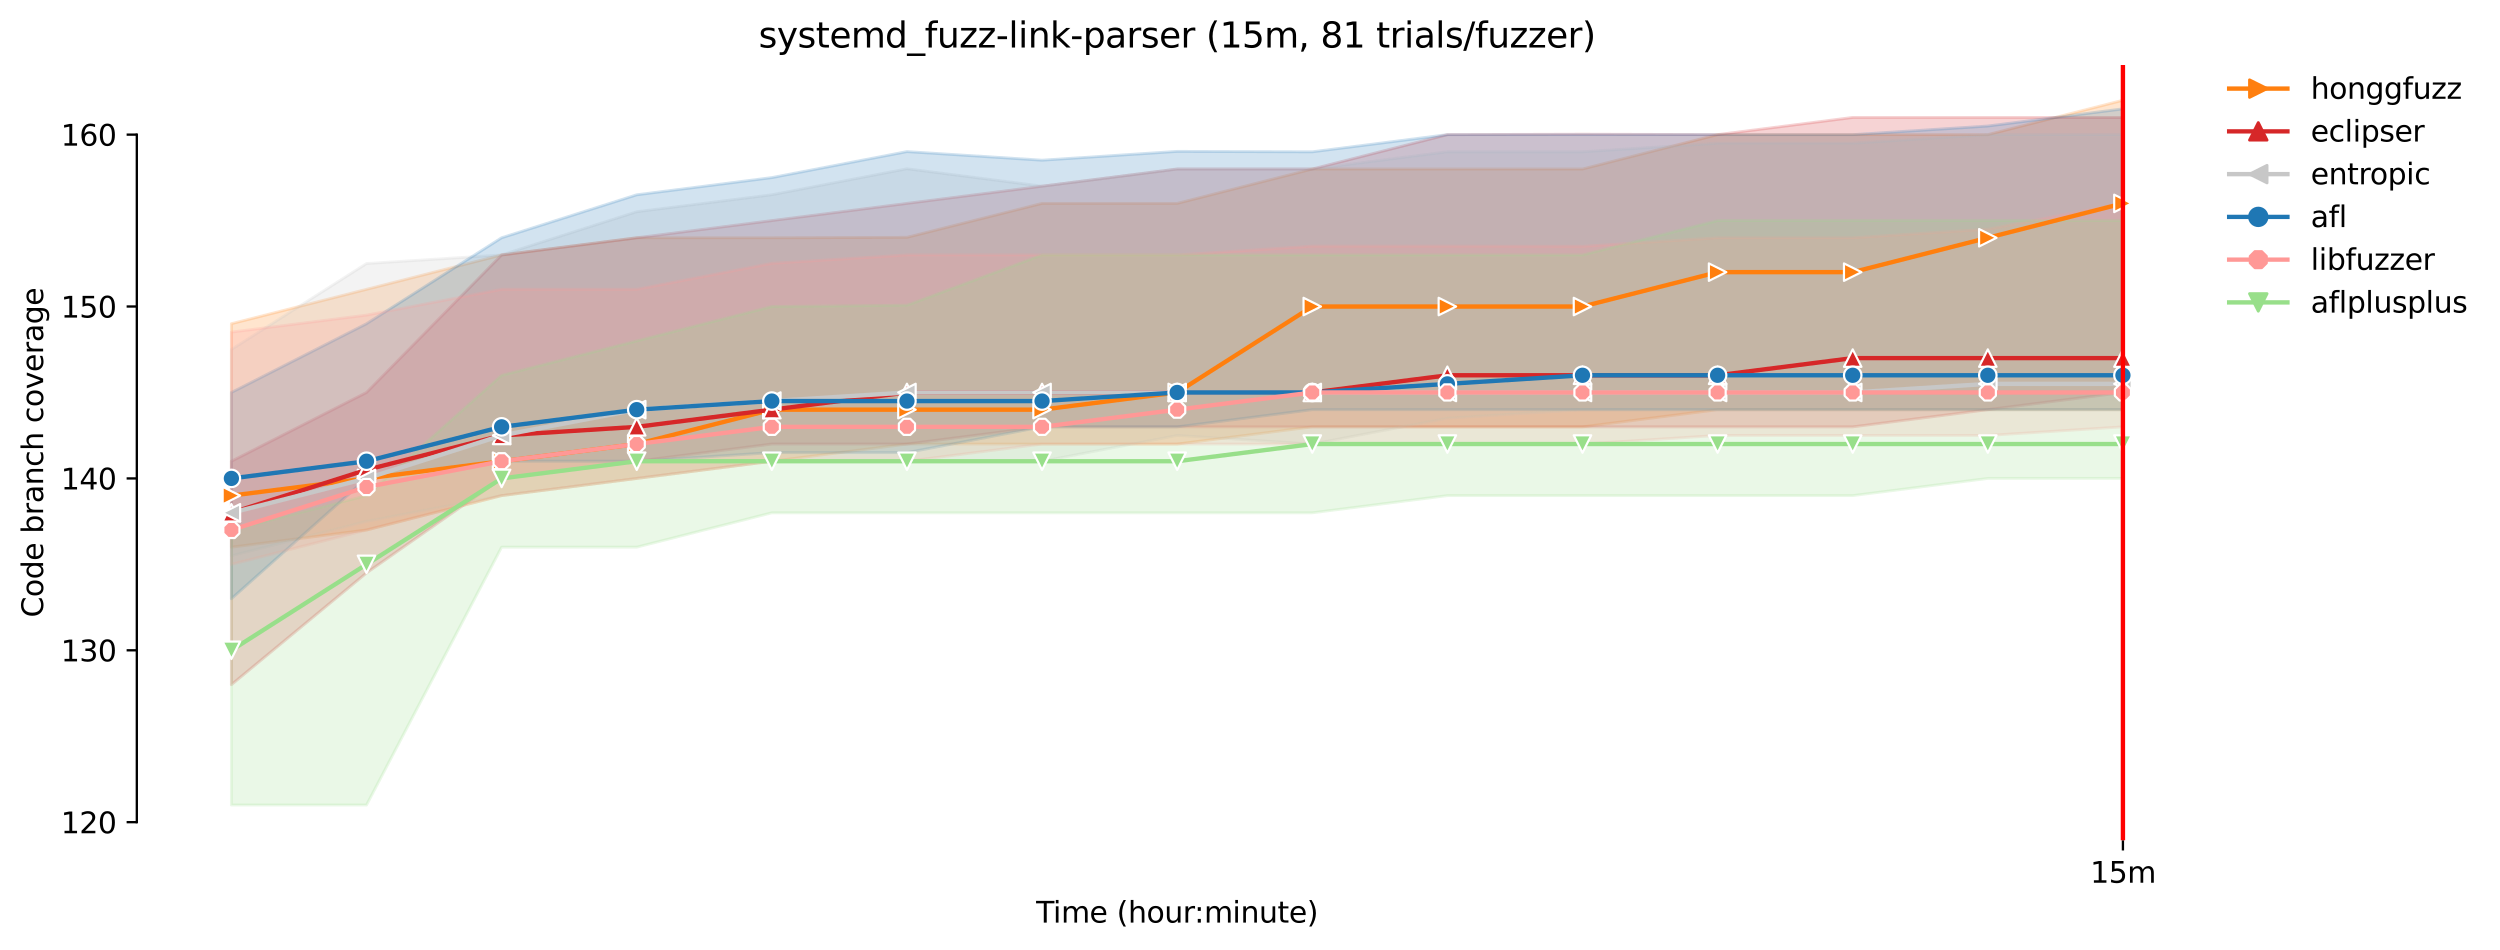 <?xml version="1.0" encoding="utf-8" standalone="no"?>
<!DOCTYPE svg PUBLIC "-//W3C//DTD SVG 1.1//EN"
  "http://www.w3.org/Graphics/SVG/1.1/DTD/svg11.dtd">
<svg height="325.986pt" version="1.1" viewBox="0 0 858.179 325.986" width="858.179pt" xmlns="http://www.w3.org/2000/svg" xmlns:xlink="http://www.w3.org/1999/xlink">
 <defs>
  <style type="text/css">*{stroke-linecap:butt;stroke-linejoin:round;}</style>
 </defs>
 <g id="figure_1">
  <g id="patch_1">
   <path d="M 0 325.986 
L 858.179 325.986 
L 858.179 0 
L 0 0 
z
" style="fill:#ffffff;"/>
  </g>
  <g id="axes_1">
   <g id="patch_2">
    <path d="M 46.966 288.43 
L 761.206 288.43 
L 761.206 22.318 
L 46.966 22.318 
z
" style="fill:#ffffff;"/>
   </g>
   <g id="PolyCollection_1">
    <defs>
     <path d="M 79.431 -214.866 
L 79.431 -138.16 
L 125.81 -144.06 
L 172.19 -155.861 
L 218.569 -161.762 
L 264.948 -167.662 
L 311.327 -173.562 
L 357.706 -173.562 
L 404.086 -173.562 
L 450.465 -179.463 
L 496.844 -179.463 
L 543.223 -179.463 
L 589.603 -185.363 
L 635.982 -185.363 
L 682.361 -185.363 
L 728.74 -185.363 
L 728.74 -291.572 
L 728.74 -291.572 
L 682.361 -279.771 
L 635.982 -279.771 
L 589.603 -279.771 
L 543.223 -267.97 
L 496.844 -267.97 
L 450.465 -267.97 
L 404.086 -256.169 
L 357.706 -256.169 
L 311.327 -244.516 
L 264.948 -244.368 
L 218.569 -244.368 
L 172.19 -238.468 
L 125.81 -226.667 
L 79.431 -214.866 
z
" id="md887bae3bb" style="stroke:#ff7f0e;stroke-opacity:0.2;"/>
    </defs>
    <g clip-path="url(#p551f1d5501)">
     <use style="fill:#ff7f0e;fill-opacity:0.2;stroke:#ff7f0e;stroke-opacity:0.2;" x="0" xlink:href="#md887bae3bb" y="325.986"/>
    </g>
   </g>
   <g id="PolyCollection_2">
    <defs>
     <path d="M 79.431 -167.662 
L 79.431 -90.956 
L 125.81 -129.309 
L 172.19 -161.762 
L 218.569 -167.662 
L 264.948 -173.562 
L 311.327 -173.562 
L 357.706 -179.463 
L 404.086 -179.463 
L 450.465 -179.463 
L 496.844 -179.463 
L 543.223 -179.463 
L 589.603 -179.463 
L 635.982 -179.463 
L 682.361 -185.363 
L 728.74 -191.264 
L 728.74 -285.672 
L 728.74 -285.672 
L 682.361 -285.672 
L 635.982 -285.672 
L 589.603 -279.771 
L 543.223 -279.919 
L 496.844 -279.771 
L 450.465 -267.97 
L 404.086 -267.97 
L 357.706 -262.07 
L 311.327 -256.169 
L 264.948 -250.269 
L 218.569 -244.368 
L 172.19 -238.468 
L 125.81 -191.264 
L 79.431 -167.662 
z
" id="m6ac45336d3" style="stroke:#d62728;stroke-opacity:0.2;"/>
    </defs>
    <g clip-path="url(#p551f1d5501)">
     <use style="fill:#d62728;fill-opacity:0.2;stroke:#d62728;stroke-opacity:0.2;" x="0" xlink:href="#m6ac45336d3" y="325.986"/>
    </g>
   </g>
   <g id="PolyCollection_3">
    <defs>
     <path d="M 79.431 -206.015 
L 79.431 -135.209 
L 125.81 -147.01 
L 172.19 -155.861 
L 218.569 -161.762 
L 264.948 -167.662 
L 311.327 -167.662 
L 357.706 -167.662 
L 404.086 -176.513 
L 450.465 -173.562 
L 496.844 -182.413 
L 543.223 -185.363 
L 589.603 -185.363 
L 635.982 -185.363 
L 682.361 -185.363 
L 728.74 -185.363 
L 728.74 -279.771 
L 728.74 -279.771 
L 682.361 -279.771 
L 635.982 -276.821 
L 589.603 -276.821 
L 543.223 -273.871 
L 496.844 -273.871 
L 450.465 -267.97 
L 404.086 -267.97 
L 357.706 -262.07 
L 311.327 -268.044 
L 264.948 -259.12 
L 218.569 -253.293 
L 172.19 -238.468 
L 125.81 -235.518 
L 79.431 -206.015 
z
" id="m94e00fc1ef" style="stroke:#c7c7c7;stroke-opacity:0.2;"/>
    </defs>
    <g clip-path="url(#p551f1d5501)">
     <use style="fill:#c7c7c7;fill-opacity:0.2;stroke:#c7c7c7;stroke-opacity:0.2;" x="0" xlink:href="#m94e00fc1ef" y="325.986"/>
    </g>
   </g>
   <g id="PolyCollection_4">
    <defs>
     <path d="M 79.431 -191.264 
L 79.431 -120.458 
L 125.81 -161.762 
L 172.19 -167.662 
L 218.569 -167.662 
L 264.948 -170.612 
L 311.327 -170.612 
L 357.706 -179.463 
L 404.086 -179.463 
L 450.465 -185.363 
L 496.844 -185.363 
L 543.223 -185.363 
L 589.603 -185.363 
L 635.982 -185.363 
L 682.361 -185.363 
L 728.74 -185.363 
L 728.74 -288.622 
L 728.74 -288.622 
L 682.361 -282.722 
L 635.982 -279.771 
L 589.603 -279.771 
L 543.223 -279.771 
L 496.844 -279.771 
L 450.465 -273.871 
L 404.086 -274.018 
L 357.706 -270.994 
L 311.327 -273.945 
L 264.948 -265.02 
L 218.569 -259.12 
L 172.19 -244.368 
L 125.81 -214.866 
L 79.431 -191.264 
z
" id="m4042747e11" style="stroke:#1f77b4;stroke-opacity:0.2;"/>
    </defs>
    <g clip-path="url(#p551f1d5501)">
     <use style="fill:#1f77b4;fill-opacity:0.2;stroke:#1f77b4;stroke-opacity:0.2;" x="0" xlink:href="#m4042747e11" y="325.986"/>
    </g>
   </g>
   <g id="PolyCollection_5">
    <defs>
     <path d="M 79.431 -211.989 
L 79.431 -132.259 
L 125.81 -144.06 
L 172.19 -155.861 
L 218.569 -161.762 
L 264.948 -167.662 
L 311.327 -167.662 
L 357.706 -173.562 
L 404.086 -173.562 
L 450.465 -173.562 
L 496.844 -173.562 
L 543.223 -173.562 
L 589.603 -176.513 
L 635.982 -176.513 
L 682.361 -176.513 
L 728.74 -179.463 
L 728.74 -256.169 
L 728.74 -256.169 
L 682.361 -247.319 
L 635.982 -244.368 
L 589.603 -244.368 
L 543.223 -241.418 
L 496.844 -241.492 
L 450.465 -241.492 
L 404.086 -238.468 
L 357.706 -238.468 
L 311.327 -238.468 
L 264.948 -235.591 
L 218.569 -226.667 
L 172.19 -226.667 
L 125.81 -217.816 
L 79.431 -211.989 
z
" id="m22486b5787" style="stroke:#ff9896;stroke-opacity:0.2;"/>
    </defs>
    <g clip-path="url(#p551f1d5501)">
     <use style="fill:#ff9896;fill-opacity:0.2;stroke:#ff9896;stroke-opacity:0.2;" x="0" xlink:href="#m22486b5787" y="325.986"/>
    </g>
   </g>
   <g id="PolyCollection_6">
    <defs>
     <path d="M 79.431 -144.06 
L 79.431 -49.652 
L 125.81 -49.652 
L 172.19 -138.16 
L 218.569 -138.16 
L 264.948 -149.961 
L 311.327 -149.961 
L 357.706 -149.961 
L 404.086 -149.961 
L 450.465 -149.961 
L 496.844 -155.861 
L 543.223 -155.861 
L 589.603 -155.861 
L 635.982 -155.861 
L 682.361 -161.762 
L 728.74 -161.762 
L 728.74 -250.269 
L 728.74 -250.269 
L 682.361 -250.269 
L 635.982 -250.269 
L 589.603 -250.269 
L 543.223 -238.468 
L 496.844 -238.468 
L 450.465 -238.468 
L 404.086 -238.468 
L 357.706 -238.468 
L 311.327 -221.209 
L 264.948 -220.766 
L 218.569 -208.965 
L 172.19 -197.164 
L 125.81 -155.861 
L 79.431 -144.06 
z
" id="mf799b4ea0e" style="stroke:#98df8a;stroke-opacity:0.2;"/>
    </defs>
    <g clip-path="url(#p551f1d5501)">
     <use style="fill:#98df8a;fill-opacity:0.2;stroke:#98df8a;stroke-opacity:0.2;" x="0" xlink:href="#mf799b4ea0e" y="325.986"/>
    </g>
   </g>
   <g id="matplotlib.axis_1">
    <g id="xtick_1">
     <g id="line2d_1">
      <defs>
       <path d="M 0 0 
L 0 3.5 
" id="m8f3b8792f1" style="stroke:#000000;stroke-width:0.8;"/>
      </defs>
      <g>
       <use style="stroke:#000000;stroke-width:0.8;" x="728.74" xlink:href="#m8f3b8792f1" y="288.43"/>
      </g>
     </g>
     <g id="text_1">
      <!-- 15m -->
      <g transform="translate(717.507 303.029)scale(0.1 -0.1)">
       <defs>
        <path d="M 794 531 
L 1825 531 
L 1825 4091 
L 703 3866 
L 703 4441 
L 1819 4666 
L 2450 4666 
L 2450 531 
L 3481 531 
L 3481 0 
L 794 0 
L 794 531 
z
" id="DejaVuSans-31" transform="scale(0.016)"/>
        <path d="M 691 4666 
L 3169 4666 
L 3169 4134 
L 1269 4134 
L 1269 2991 
Q 1406 3038 1543 3061 
Q 1681 3084 1819 3084 
Q 2600 3084 3056 2656 
Q 3513 2228 3513 1497 
Q 3513 744 3044 326 
Q 2575 -91 1722 -91 
Q 1428 -91 1123 -41 
Q 819 9 494 109 
L 494 744 
Q 775 591 1075 516 
Q 1375 441 1709 441 
Q 2250 441 2565 725 
Q 2881 1009 2881 1497 
Q 2881 1984 2565 2268 
Q 2250 2553 1709 2553 
Q 1456 2553 1204 2497 
Q 953 2441 691 2322 
L 691 4666 
z
" id="DejaVuSans-35" transform="scale(0.016)"/>
        <path d="M 3328 2828 
Q 3544 3216 3844 3400 
Q 4144 3584 4550 3584 
Q 5097 3584 5394 3201 
Q 5691 2819 5691 2113 
L 5691 0 
L 5113 0 
L 5113 2094 
Q 5113 2597 4934 2840 
Q 4756 3084 4391 3084 
Q 3944 3084 3684 2787 
Q 3425 2491 3425 1978 
L 3425 0 
L 2847 0 
L 2847 2094 
Q 2847 2600 2669 2842 
Q 2491 3084 2119 3084 
Q 1678 3084 1418 2786 
Q 1159 2488 1159 1978 
L 1159 0 
L 581 0 
L 581 3500 
L 1159 3500 
L 1159 2956 
Q 1356 3278 1631 3431 
Q 1906 3584 2284 3584 
Q 2666 3584 2933 3390 
Q 3200 3197 3328 2828 
z
" id="DejaVuSans-6d" transform="scale(0.016)"/>
       </defs>
       <use xlink:href="#DejaVuSans-31"/>
       <use x="63.623" xlink:href="#DejaVuSans-35"/>
       <use x="127.246" xlink:href="#DejaVuSans-6d"/>
      </g>
     </g>
    </g>
    <g id="text_2">
     <!-- Time (hour:minute) -->
     <g transform="translate(355.679 316.707)scale(0.1 -0.1)">
      <defs>
       <path d="M -19 4666 
L 3928 4666 
L 3928 4134 
L 2272 4134 
L 2272 0 
L 1638 0 
L 1638 4134 
L -19 4134 
L -19 4666 
z
" id="DejaVuSans-54" transform="scale(0.016)"/>
       <path d="M 603 3500 
L 1178 3500 
L 1178 0 
L 603 0 
L 603 3500 
z
M 603 4863 
L 1178 4863 
L 1178 4134 
L 603 4134 
L 603 4863 
z
" id="DejaVuSans-69" transform="scale(0.016)"/>
       <path d="M 3597 1894 
L 3597 1613 
L 953 1613 
Q 991 1019 1311 708 
Q 1631 397 2203 397 
Q 2534 397 2845 478 
Q 3156 559 3463 722 
L 3463 178 
Q 3153 47 2828 -22 
Q 2503 -91 2169 -91 
Q 1331 -91 842 396 
Q 353 884 353 1716 
Q 353 2575 817 3079 
Q 1281 3584 2069 3584 
Q 2775 3584 3186 3129 
Q 3597 2675 3597 1894 
z
M 3022 2063 
Q 3016 2534 2758 2815 
Q 2500 3097 2075 3097 
Q 1594 3097 1305 2825 
Q 1016 2553 972 2059 
L 3022 2063 
z
" id="DejaVuSans-65" transform="scale(0.016)"/>
       <path id="DejaVuSans-20" transform="scale(0.016)"/>
       <path d="M 1984 4856 
Q 1566 4138 1362 3434 
Q 1159 2731 1159 2009 
Q 1159 1288 1364 580 
Q 1569 -128 1984 -844 
L 1484 -844 
Q 1016 -109 783 600 
Q 550 1309 550 2009 
Q 550 2706 781 3412 
Q 1013 4119 1484 4856 
L 1984 4856 
z
" id="DejaVuSans-28" transform="scale(0.016)"/>
       <path d="M 3513 2113 
L 3513 0 
L 2938 0 
L 2938 2094 
Q 2938 2591 2744 2837 
Q 2550 3084 2163 3084 
Q 1697 3084 1428 2787 
Q 1159 2491 1159 1978 
L 1159 0 
L 581 0 
L 581 4863 
L 1159 4863 
L 1159 2956 
Q 1366 3272 1645 3428 
Q 1925 3584 2291 3584 
Q 2894 3584 3203 3211 
Q 3513 2838 3513 2113 
z
" id="DejaVuSans-68" transform="scale(0.016)"/>
       <path d="M 1959 3097 
Q 1497 3097 1228 2736 
Q 959 2375 959 1747 
Q 959 1119 1226 758 
Q 1494 397 1959 397 
Q 2419 397 2687 759 
Q 2956 1122 2956 1747 
Q 2956 2369 2687 2733 
Q 2419 3097 1959 3097 
z
M 1959 3584 
Q 2709 3584 3137 3096 
Q 3566 2609 3566 1747 
Q 3566 888 3137 398 
Q 2709 -91 1959 -91 
Q 1206 -91 779 398 
Q 353 888 353 1747 
Q 353 2609 779 3096 
Q 1206 3584 1959 3584 
z
" id="DejaVuSans-6f" transform="scale(0.016)"/>
       <path d="M 544 1381 
L 544 3500 
L 1119 3500 
L 1119 1403 
Q 1119 906 1312 657 
Q 1506 409 1894 409 
Q 2359 409 2629 706 
Q 2900 1003 2900 1516 
L 2900 3500 
L 3475 3500 
L 3475 0 
L 2900 0 
L 2900 538 
Q 2691 219 2414 64 
Q 2138 -91 1772 -91 
Q 1169 -91 856 284 
Q 544 659 544 1381 
z
M 1991 3584 
L 1991 3584 
z
" id="DejaVuSans-75" transform="scale(0.016)"/>
       <path d="M 2631 2963 
Q 2534 3019 2420 3045 
Q 2306 3072 2169 3072 
Q 1681 3072 1420 2755 
Q 1159 2438 1159 1844 
L 1159 0 
L 581 0 
L 581 3500 
L 1159 3500 
L 1159 2956 
Q 1341 3275 1631 3429 
Q 1922 3584 2338 3584 
Q 2397 3584 2469 3576 
Q 2541 3569 2628 3553 
L 2631 2963 
z
" id="DejaVuSans-72" transform="scale(0.016)"/>
       <path d="M 750 794 
L 1409 794 
L 1409 0 
L 750 0 
L 750 794 
z
M 750 3309 
L 1409 3309 
L 1409 2516 
L 750 2516 
L 750 3309 
z
" id="DejaVuSans-3a" transform="scale(0.016)"/>
       <path d="M 3513 2113 
L 3513 0 
L 2938 0 
L 2938 2094 
Q 2938 2591 2744 2837 
Q 2550 3084 2163 3084 
Q 1697 3084 1428 2787 
Q 1159 2491 1159 1978 
L 1159 0 
L 581 0 
L 581 3500 
L 1159 3500 
L 1159 2956 
Q 1366 3272 1645 3428 
Q 1925 3584 2291 3584 
Q 2894 3584 3203 3211 
Q 3513 2838 3513 2113 
z
" id="DejaVuSans-6e" transform="scale(0.016)"/>
       <path d="M 1172 4494 
L 1172 3500 
L 2356 3500 
L 2356 3053 
L 1172 3053 
L 1172 1153 
Q 1172 725 1289 603 
Q 1406 481 1766 481 
L 2356 481 
L 2356 0 
L 1766 0 
Q 1100 0 847 248 
Q 594 497 594 1153 
L 594 3053 
L 172 3053 
L 172 3500 
L 594 3500 
L 594 4494 
L 1172 4494 
z
" id="DejaVuSans-74" transform="scale(0.016)"/>
       <path d="M 513 4856 
L 1013 4856 
Q 1481 4119 1714 3412 
Q 1947 2706 1947 2009 
Q 1947 1309 1714 600 
Q 1481 -109 1013 -844 
L 513 -844 
Q 928 -128 1133 580 
Q 1338 1288 1338 2009 
Q 1338 2731 1133 3434 
Q 928 4138 513 4856 
z
" id="DejaVuSans-29" transform="scale(0.016)"/>
      </defs>
      <use xlink:href="#DejaVuSans-54"/>
      <use x="57.959" xlink:href="#DejaVuSans-69"/>
      <use x="85.742" xlink:href="#DejaVuSans-6d"/>
      <use x="183.154" xlink:href="#DejaVuSans-65"/>
      <use x="244.678" xlink:href="#DejaVuSans-20"/>
      <use x="276.465" xlink:href="#DejaVuSans-28"/>
      <use x="315.479" xlink:href="#DejaVuSans-68"/>
      <use x="378.857" xlink:href="#DejaVuSans-6f"/>
      <use x="440.039" xlink:href="#DejaVuSans-75"/>
      <use x="503.418" xlink:href="#DejaVuSans-72"/>
      <use x="542.781" xlink:href="#DejaVuSans-3a"/>
      <use x="576.473" xlink:href="#DejaVuSans-6d"/>
      <use x="673.885" xlink:href="#DejaVuSans-69"/>
      <use x="701.668" xlink:href="#DejaVuSans-6e"/>
      <use x="765.047" xlink:href="#DejaVuSans-75"/>
      <use x="828.426" xlink:href="#DejaVuSans-74"/>
      <use x="867.635" xlink:href="#DejaVuSans-65"/>
      <use x="929.158" xlink:href="#DejaVuSans-29"/>
     </g>
    </g>
   </g>
   <g id="matplotlib.axis_2">
    <g id="ytick_1">
     <g id="line2d_2">
      <defs>
       <path d="M 0 0 
L -3.5 0 
" id="m77aed6fb09" style="stroke:#000000;stroke-width:0.8;"/>
      </defs>
      <g>
       <use style="stroke:#000000;stroke-width:0.8;" x="46.966" xlink:href="#m77aed6fb09" y="282.235"/>
      </g>
     </g>
     <g id="text_3">
      <!-- 120 -->
      <g transform="translate(20.878 286.034)scale(0.1 -0.1)">
       <defs>
        <path d="M 1228 531 
L 3431 531 
L 3431 0 
L 469 0 
L 469 531 
Q 828 903 1448 1529 
Q 2069 2156 2228 2338 
Q 2531 2678 2651 2914 
Q 2772 3150 2772 3378 
Q 2772 3750 2511 3984 
Q 2250 4219 1831 4219 
Q 1534 4219 1204 4116 
Q 875 4013 500 3803 
L 500 4441 
Q 881 4594 1212 4672 
Q 1544 4750 1819 4750 
Q 2544 4750 2975 4387 
Q 3406 4025 3406 3419 
Q 3406 3131 3298 2873 
Q 3191 2616 2906 2266 
Q 2828 2175 2409 1742 
Q 1991 1309 1228 531 
z
" id="DejaVuSans-32" transform="scale(0.016)"/>
        <path d="M 2034 4250 
Q 1547 4250 1301 3770 
Q 1056 3291 1056 2328 
Q 1056 1369 1301 889 
Q 1547 409 2034 409 
Q 2525 409 2770 889 
Q 3016 1369 3016 2328 
Q 3016 3291 2770 3770 
Q 2525 4250 2034 4250 
z
M 2034 4750 
Q 2819 4750 3233 4129 
Q 3647 3509 3647 2328 
Q 3647 1150 3233 529 
Q 2819 -91 2034 -91 
Q 1250 -91 836 529 
Q 422 1150 422 2328 
Q 422 3509 836 4129 
Q 1250 4750 2034 4750 
z
" id="DejaVuSans-30" transform="scale(0.016)"/>
       </defs>
       <use xlink:href="#DejaVuSans-31"/>
       <use x="63.623" xlink:href="#DejaVuSans-32"/>
       <use x="127.246" xlink:href="#DejaVuSans-30"/>
      </g>
     </g>
    </g>
    <g id="ytick_2">
     <g id="line2d_3">
      <g>
       <use style="stroke:#000000;stroke-width:0.8;" x="46.966" xlink:href="#m77aed6fb09" y="223.23"/>
      </g>
     </g>
     <g id="text_4">
      <!-- 130 -->
      <g transform="translate(20.878 227.029)scale(0.1 -0.1)">
       <defs>
        <path d="M 2597 2516 
Q 3050 2419 3304 2112 
Q 3559 1806 3559 1356 
Q 3559 666 3084 287 
Q 2609 -91 1734 -91 
Q 1441 -91 1130 -33 
Q 819 25 488 141 
L 488 750 
Q 750 597 1062 519 
Q 1375 441 1716 441 
Q 2309 441 2620 675 
Q 2931 909 2931 1356 
Q 2931 1769 2642 2001 
Q 2353 2234 1838 2234 
L 1294 2234 
L 1294 2753 
L 1863 2753 
Q 2328 2753 2575 2939 
Q 2822 3125 2822 3475 
Q 2822 3834 2567 4026 
Q 2313 4219 1838 4219 
Q 1578 4219 1281 4162 
Q 984 4106 628 3988 
L 628 4550 
Q 988 4650 1302 4700 
Q 1616 4750 1894 4750 
Q 2613 4750 3031 4423 
Q 3450 4097 3450 3541 
Q 3450 3153 3228 2886 
Q 3006 2619 2597 2516 
z
" id="DejaVuSans-33" transform="scale(0.016)"/>
       </defs>
       <use xlink:href="#DejaVuSans-31"/>
       <use x="63.623" xlink:href="#DejaVuSans-33"/>
       <use x="127.246" xlink:href="#DejaVuSans-30"/>
      </g>
     </g>
    </g>
    <g id="ytick_3">
     <g id="line2d_4">
      <g>
       <use style="stroke:#000000;stroke-width:0.8;" x="46.966" xlink:href="#m77aed6fb09" y="164.225"/>
      </g>
     </g>
     <g id="text_5">
      <!-- 140 -->
      <g transform="translate(20.878 168.024)scale(0.1 -0.1)">
       <defs>
        <path d="M 2419 4116 
L 825 1625 
L 2419 1625 
L 2419 4116 
z
M 2253 4666 
L 3047 4666 
L 3047 1625 
L 3713 1625 
L 3713 1100 
L 3047 1100 
L 3047 0 
L 2419 0 
L 2419 1100 
L 313 1100 
L 313 1709 
L 2253 4666 
z
" id="DejaVuSans-34" transform="scale(0.016)"/>
       </defs>
       <use xlink:href="#DejaVuSans-31"/>
       <use x="63.623" xlink:href="#DejaVuSans-34"/>
       <use x="127.246" xlink:href="#DejaVuSans-30"/>
      </g>
     </g>
    </g>
    <g id="ytick_4">
     <g id="line2d_5">
      <g>
       <use style="stroke:#000000;stroke-width:0.8;" x="46.966" xlink:href="#m77aed6fb09" y="105.22"/>
      </g>
     </g>
     <g id="text_6">
      <!-- 150 -->
      <g transform="translate(20.878 109.019)scale(0.1 -0.1)">
       <use xlink:href="#DejaVuSans-31"/>
       <use x="63.623" xlink:href="#DejaVuSans-35"/>
       <use x="127.246" xlink:href="#DejaVuSans-30"/>
      </g>
     </g>
    </g>
    <g id="ytick_5">
     <g id="line2d_6">
      <g>
       <use style="stroke:#000000;stroke-width:0.8;" x="46.966" xlink:href="#m77aed6fb09" y="46.215"/>
      </g>
     </g>
     <g id="text_7">
      <!-- 160 -->
      <g transform="translate(20.878 50.014)scale(0.1 -0.1)">
       <defs>
        <path d="M 2113 2584 
Q 1688 2584 1439 2293 
Q 1191 2003 1191 1497 
Q 1191 994 1439 701 
Q 1688 409 2113 409 
Q 2538 409 2786 701 
Q 3034 994 3034 1497 
Q 3034 2003 2786 2293 
Q 2538 2584 2113 2584 
z
M 3366 4563 
L 3366 3988 
Q 3128 4100 2886 4159 
Q 2644 4219 2406 4219 
Q 1781 4219 1451 3797 
Q 1122 3375 1075 2522 
Q 1259 2794 1537 2939 
Q 1816 3084 2150 3084 
Q 2853 3084 3261 2657 
Q 3669 2231 3669 1497 
Q 3669 778 3244 343 
Q 2819 -91 2113 -91 
Q 1303 -91 875 529 
Q 447 1150 447 2328 
Q 447 3434 972 4092 
Q 1497 4750 2381 4750 
Q 2619 4750 2861 4703 
Q 3103 4656 3366 4563 
z
" id="DejaVuSans-36" transform="scale(0.016)"/>
       </defs>
       <use xlink:href="#DejaVuSans-31"/>
       <use x="63.623" xlink:href="#DejaVuSans-36"/>
       <use x="127.246" xlink:href="#DejaVuSans-30"/>
      </g>
     </g>
    </g>
    <g id="text_8">
     <!-- Code branch coverage -->
     <g transform="translate(14.798 211.949)rotate(-90)scale(0.1 -0.1)">
      <defs>
       <path d="M 4122 4306 
L 4122 3641 
Q 3803 3938 3442 4084 
Q 3081 4231 2675 4231 
Q 1875 4231 1450 3742 
Q 1025 3253 1025 2328 
Q 1025 1406 1450 917 
Q 1875 428 2675 428 
Q 3081 428 3442 575 
Q 3803 722 4122 1019 
L 4122 359 
Q 3791 134 3420 21 
Q 3050 -91 2638 -91 
Q 1578 -91 968 557 
Q 359 1206 359 2328 
Q 359 3453 968 4101 
Q 1578 4750 2638 4750 
Q 3056 4750 3426 4639 
Q 3797 4528 4122 4306 
z
" id="DejaVuSans-43" transform="scale(0.016)"/>
       <path d="M 2906 2969 
L 2906 4863 
L 3481 4863 
L 3481 0 
L 2906 0 
L 2906 525 
Q 2725 213 2448 61 
Q 2172 -91 1784 -91 
Q 1150 -91 751 415 
Q 353 922 353 1747 
Q 353 2572 751 3078 
Q 1150 3584 1784 3584 
Q 2172 3584 2448 3432 
Q 2725 3281 2906 2969 
z
M 947 1747 
Q 947 1113 1208 752 
Q 1469 391 1925 391 
Q 2381 391 2643 752 
Q 2906 1113 2906 1747 
Q 2906 2381 2643 2742 
Q 2381 3103 1925 3103 
Q 1469 3103 1208 2742 
Q 947 2381 947 1747 
z
" id="DejaVuSans-64" transform="scale(0.016)"/>
       <path d="M 3116 1747 
Q 3116 2381 2855 2742 
Q 2594 3103 2138 3103 
Q 1681 3103 1420 2742 
Q 1159 2381 1159 1747 
Q 1159 1113 1420 752 
Q 1681 391 2138 391 
Q 2594 391 2855 752 
Q 3116 1113 3116 1747 
z
M 1159 2969 
Q 1341 3281 1617 3432 
Q 1894 3584 2278 3584 
Q 2916 3584 3314 3078 
Q 3713 2572 3713 1747 
Q 3713 922 3314 415 
Q 2916 -91 2278 -91 
Q 1894 -91 1617 61 
Q 1341 213 1159 525 
L 1159 0 
L 581 0 
L 581 4863 
L 1159 4863 
L 1159 2969 
z
" id="DejaVuSans-62" transform="scale(0.016)"/>
       <path d="M 2194 1759 
Q 1497 1759 1228 1600 
Q 959 1441 959 1056 
Q 959 750 1161 570 
Q 1363 391 1709 391 
Q 2188 391 2477 730 
Q 2766 1069 2766 1631 
L 2766 1759 
L 2194 1759 
z
M 3341 1997 
L 3341 0 
L 2766 0 
L 2766 531 
Q 2569 213 2275 61 
Q 1981 -91 1556 -91 
Q 1019 -91 701 211 
Q 384 513 384 1019 
Q 384 1609 779 1909 
Q 1175 2209 1959 2209 
L 2766 2209 
L 2766 2266 
Q 2766 2663 2505 2880 
Q 2244 3097 1772 3097 
Q 1472 3097 1187 3025 
Q 903 2953 641 2809 
L 641 3341 
Q 956 3463 1253 3523 
Q 1550 3584 1831 3584 
Q 2591 3584 2966 3190 
Q 3341 2797 3341 1997 
z
" id="DejaVuSans-61" transform="scale(0.016)"/>
       <path d="M 3122 3366 
L 3122 2828 
Q 2878 2963 2633 3030 
Q 2388 3097 2138 3097 
Q 1578 3097 1268 2742 
Q 959 2388 959 1747 
Q 959 1106 1268 751 
Q 1578 397 2138 397 
Q 2388 397 2633 464 
Q 2878 531 3122 666 
L 3122 134 
Q 2881 22 2623 -34 
Q 2366 -91 2075 -91 
Q 1284 -91 818 406 
Q 353 903 353 1747 
Q 353 2603 823 3093 
Q 1294 3584 2113 3584 
Q 2378 3584 2631 3529 
Q 2884 3475 3122 3366 
z
" id="DejaVuSans-63" transform="scale(0.016)"/>
       <path d="M 191 3500 
L 800 3500 
L 1894 563 
L 2988 3500 
L 3597 3500 
L 2284 0 
L 1503 0 
L 191 3500 
z
" id="DejaVuSans-76" transform="scale(0.016)"/>
       <path d="M 2906 1791 
Q 2906 2416 2648 2759 
Q 2391 3103 1925 3103 
Q 1463 3103 1205 2759 
Q 947 2416 947 1791 
Q 947 1169 1205 825 
Q 1463 481 1925 481 
Q 2391 481 2648 825 
Q 2906 1169 2906 1791 
z
M 3481 434 
Q 3481 -459 3084 -895 
Q 2688 -1331 1869 -1331 
Q 1566 -1331 1297 -1286 
Q 1028 -1241 775 -1147 
L 775 -588 
Q 1028 -725 1275 -790 
Q 1522 -856 1778 -856 
Q 2344 -856 2625 -561 
Q 2906 -266 2906 331 
L 2906 616 
Q 2728 306 2450 153 
Q 2172 0 1784 0 
Q 1141 0 747 490 
Q 353 981 353 1791 
Q 353 2603 747 3093 
Q 1141 3584 1784 3584 
Q 2172 3584 2450 3431 
Q 2728 3278 2906 2969 
L 2906 3500 
L 3481 3500 
L 3481 434 
z
" id="DejaVuSans-67" transform="scale(0.016)"/>
      </defs>
      <use xlink:href="#DejaVuSans-43"/>
      <use x="69.824" xlink:href="#DejaVuSans-6f"/>
      <use x="131.006" xlink:href="#DejaVuSans-64"/>
      <use x="194.482" xlink:href="#DejaVuSans-65"/>
      <use x="256.006" xlink:href="#DejaVuSans-20"/>
      <use x="287.793" xlink:href="#DejaVuSans-62"/>
      <use x="351.27" xlink:href="#DejaVuSans-72"/>
      <use x="392.383" xlink:href="#DejaVuSans-61"/>
      <use x="453.662" xlink:href="#DejaVuSans-6e"/>
      <use x="517.041" xlink:href="#DejaVuSans-63"/>
      <use x="572.021" xlink:href="#DejaVuSans-68"/>
      <use x="635.4" xlink:href="#DejaVuSans-20"/>
      <use x="667.188" xlink:href="#DejaVuSans-63"/>
      <use x="722.168" xlink:href="#DejaVuSans-6f"/>
      <use x="783.35" xlink:href="#DejaVuSans-76"/>
      <use x="842.529" xlink:href="#DejaVuSans-65"/>
      <use x="904.053" xlink:href="#DejaVuSans-72"/>
      <use x="945.166" xlink:href="#DejaVuSans-61"/>
      <use x="1006.445" xlink:href="#DejaVuSans-67"/>
      <use x="1069.922" xlink:href="#DejaVuSans-65"/>
     </g>
    </g>
   </g>
   <g id="line2d_7">
    <path clip-path="url(#p551f1d5501)" d="M 79.431 170.125 
L 125.81 164.225 
L 172.19 158.324 
L 218.569 152.424 
L 264.948 140.623 
L 311.327 140.623 
L 357.706 140.623 
L 404.086 134.722 
L 450.465 105.22 
L 496.844 105.22 
L 543.223 105.22 
L 589.603 93.419 
L 635.982 93.419 
L 682.361 81.618 
L 728.74 69.817 
" style="fill:none;stroke:#ff7f0e;stroke-linecap:square;stroke-width:1.5;"/>
    <defs>
     <path d="M 3 0 
L -3 -3 
L -3 3 
z
" id="mbccf764621" style="stroke:#ffffff;stroke-linejoin:miter;stroke-width:0.75;"/>
    </defs>
    <g clip-path="url(#p551f1d5501)">
     <use style="fill:#ff7f0e;stroke:#ffffff;stroke-linejoin:miter;stroke-width:0.75;" x="79.431" xlink:href="#mbccf764621" y="170.125"/>
     <use style="fill:#ff7f0e;stroke:#ffffff;stroke-linejoin:miter;stroke-width:0.75;" x="125.81" xlink:href="#mbccf764621" y="164.225"/>
     <use style="fill:#ff7f0e;stroke:#ffffff;stroke-linejoin:miter;stroke-width:0.75;" x="172.19" xlink:href="#mbccf764621" y="158.324"/>
     <use style="fill:#ff7f0e;stroke:#ffffff;stroke-linejoin:miter;stroke-width:0.75;" x="218.569" xlink:href="#mbccf764621" y="152.424"/>
     <use style="fill:#ff7f0e;stroke:#ffffff;stroke-linejoin:miter;stroke-width:0.75;" x="264.948" xlink:href="#mbccf764621" y="140.623"/>
     <use style="fill:#ff7f0e;stroke:#ffffff;stroke-linejoin:miter;stroke-width:0.75;" x="311.327" xlink:href="#mbccf764621" y="140.623"/>
     <use style="fill:#ff7f0e;stroke:#ffffff;stroke-linejoin:miter;stroke-width:0.75;" x="357.706" xlink:href="#mbccf764621" y="140.623"/>
     <use style="fill:#ff7f0e;stroke:#ffffff;stroke-linejoin:miter;stroke-width:0.75;" x="404.086" xlink:href="#mbccf764621" y="134.722"/>
     <use style="fill:#ff7f0e;stroke:#ffffff;stroke-linejoin:miter;stroke-width:0.75;" x="450.465" xlink:href="#mbccf764621" y="105.22"/>
     <use style="fill:#ff7f0e;stroke:#ffffff;stroke-linejoin:miter;stroke-width:0.75;" x="496.844" xlink:href="#mbccf764621" y="105.22"/>
     <use style="fill:#ff7f0e;stroke:#ffffff;stroke-linejoin:miter;stroke-width:0.75;" x="543.223" xlink:href="#mbccf764621" y="105.22"/>
     <use style="fill:#ff7f0e;stroke:#ffffff;stroke-linejoin:miter;stroke-width:0.75;" x="589.603" xlink:href="#mbccf764621" y="93.419"/>
     <use style="fill:#ff7f0e;stroke:#ffffff;stroke-linejoin:miter;stroke-width:0.75;" x="635.982" xlink:href="#mbccf764621" y="93.419"/>
     <use style="fill:#ff7f0e;stroke:#ffffff;stroke-linejoin:miter;stroke-width:0.75;" x="682.361" xlink:href="#mbccf764621" y="81.618"/>
     <use style="fill:#ff7f0e;stroke:#ffffff;stroke-linejoin:miter;stroke-width:0.75;" x="728.74" xlink:href="#mbccf764621" y="69.817"/>
    </g>
   </g>
   <g id="line2d_8">
    <path clip-path="url(#p551f1d5501)" d="M 79.431 176.026 
L 125.81 161.275 
L 172.19 149.474 
L 218.569 146.523 
L 264.948 140.623 
L 311.327 134.722 
L 357.706 134.722 
L 404.086 134.722 
L 450.465 134.722 
L 496.844 128.822 
L 543.223 128.822 
L 589.603 128.822 
L 635.982 122.921 
L 682.361 122.921 
L 728.74 122.921 
" style="fill:none;stroke:#d62728;stroke-linecap:square;stroke-width:1.5;"/>
    <defs>
     <path d="M 0 -3 
L -3 3 
L 3 3 
z
" id="m8c09aee316" style="stroke:#ffffff;stroke-linejoin:miter;stroke-width:0.75;"/>
    </defs>
    <g clip-path="url(#p551f1d5501)">
     <use style="fill:#d62728;stroke:#ffffff;stroke-linejoin:miter;stroke-width:0.75;" x="79.431" xlink:href="#m8c09aee316" y="176.026"/>
     <use style="fill:#d62728;stroke:#ffffff;stroke-linejoin:miter;stroke-width:0.75;" x="125.81" xlink:href="#m8c09aee316" y="161.275"/>
     <use style="fill:#d62728;stroke:#ffffff;stroke-linejoin:miter;stroke-width:0.75;" x="172.19" xlink:href="#m8c09aee316" y="149.474"/>
     <use style="fill:#d62728;stroke:#ffffff;stroke-linejoin:miter;stroke-width:0.75;" x="218.569" xlink:href="#m8c09aee316" y="146.523"/>
     <use style="fill:#d62728;stroke:#ffffff;stroke-linejoin:miter;stroke-width:0.75;" x="264.948" xlink:href="#m8c09aee316" y="140.623"/>
     <use style="fill:#d62728;stroke:#ffffff;stroke-linejoin:miter;stroke-width:0.75;" x="311.327" xlink:href="#m8c09aee316" y="134.722"/>
     <use style="fill:#d62728;stroke:#ffffff;stroke-linejoin:miter;stroke-width:0.75;" x="357.706" xlink:href="#m8c09aee316" y="134.722"/>
     <use style="fill:#d62728;stroke:#ffffff;stroke-linejoin:miter;stroke-width:0.75;" x="404.086" xlink:href="#m8c09aee316" y="134.722"/>
     <use style="fill:#d62728;stroke:#ffffff;stroke-linejoin:miter;stroke-width:0.75;" x="450.465" xlink:href="#m8c09aee316" y="134.722"/>
     <use style="fill:#d62728;stroke:#ffffff;stroke-linejoin:miter;stroke-width:0.75;" x="496.844" xlink:href="#m8c09aee316" y="128.822"/>
     <use style="fill:#d62728;stroke:#ffffff;stroke-linejoin:miter;stroke-width:0.75;" x="543.223" xlink:href="#m8c09aee316" y="128.822"/>
     <use style="fill:#d62728;stroke:#ffffff;stroke-linejoin:miter;stroke-width:0.75;" x="589.603" xlink:href="#m8c09aee316" y="128.822"/>
     <use style="fill:#d62728;stroke:#ffffff;stroke-linejoin:miter;stroke-width:0.75;" x="635.982" xlink:href="#m8c09aee316" y="122.921"/>
     <use style="fill:#d62728;stroke:#ffffff;stroke-linejoin:miter;stroke-width:0.75;" x="682.361" xlink:href="#m8c09aee316" y="122.921"/>
     <use style="fill:#d62728;stroke:#ffffff;stroke-linejoin:miter;stroke-width:0.75;" x="728.74" xlink:href="#m8c09aee316" y="122.921"/>
    </g>
   </g>
   <g id="line2d_9">
    <path clip-path="url(#p551f1d5501)" d="M 79.431 176.026 
L 125.81 164.225 
L 172.19 149.474 
L 218.569 140.623 
L 264.948 137.673 
L 311.327 134.722 
L 357.706 134.722 
L 404.086 134.722 
L 450.465 134.722 
L 496.844 134.722 
L 543.223 134.722 
L 589.603 134.722 
L 635.982 134.722 
L 682.361 131.772 
L 728.74 131.772 
" style="fill:none;stroke:#c7c7c7;stroke-linecap:square;stroke-width:1.5;"/>
    <defs>
     <path d="M -3 -0 
L 3 3 
L 3 -3 
z
" id="ma517894430" style="stroke:#ffffff;stroke-linejoin:miter;stroke-width:0.75;"/>
    </defs>
    <g clip-path="url(#p551f1d5501)">
     <use style="fill:#c7c7c7;stroke:#ffffff;stroke-linejoin:miter;stroke-width:0.75;" x="79.431" xlink:href="#ma517894430" y="176.026"/>
     <use style="fill:#c7c7c7;stroke:#ffffff;stroke-linejoin:miter;stroke-width:0.75;" x="125.81" xlink:href="#ma517894430" y="164.225"/>
     <use style="fill:#c7c7c7;stroke:#ffffff;stroke-linejoin:miter;stroke-width:0.75;" x="172.19" xlink:href="#ma517894430" y="149.474"/>
     <use style="fill:#c7c7c7;stroke:#ffffff;stroke-linejoin:miter;stroke-width:0.75;" x="218.569" xlink:href="#ma517894430" y="140.623"/>
     <use style="fill:#c7c7c7;stroke:#ffffff;stroke-linejoin:miter;stroke-width:0.75;" x="264.948" xlink:href="#ma517894430" y="137.673"/>
     <use style="fill:#c7c7c7;stroke:#ffffff;stroke-linejoin:miter;stroke-width:0.75;" x="311.327" xlink:href="#ma517894430" y="134.722"/>
     <use style="fill:#c7c7c7;stroke:#ffffff;stroke-linejoin:miter;stroke-width:0.75;" x="357.706" xlink:href="#ma517894430" y="134.722"/>
     <use style="fill:#c7c7c7;stroke:#ffffff;stroke-linejoin:miter;stroke-width:0.75;" x="404.086" xlink:href="#ma517894430" y="134.722"/>
     <use style="fill:#c7c7c7;stroke:#ffffff;stroke-linejoin:miter;stroke-width:0.75;" x="450.465" xlink:href="#ma517894430" y="134.722"/>
     <use style="fill:#c7c7c7;stroke:#ffffff;stroke-linejoin:miter;stroke-width:0.75;" x="496.844" xlink:href="#ma517894430" y="134.722"/>
     <use style="fill:#c7c7c7;stroke:#ffffff;stroke-linejoin:miter;stroke-width:0.75;" x="543.223" xlink:href="#ma517894430" y="134.722"/>
     <use style="fill:#c7c7c7;stroke:#ffffff;stroke-linejoin:miter;stroke-width:0.75;" x="589.603" xlink:href="#ma517894430" y="134.722"/>
     <use style="fill:#c7c7c7;stroke:#ffffff;stroke-linejoin:miter;stroke-width:0.75;" x="635.982" xlink:href="#ma517894430" y="134.722"/>
     <use style="fill:#c7c7c7;stroke:#ffffff;stroke-linejoin:miter;stroke-width:0.75;" x="682.361" xlink:href="#ma517894430" y="131.772"/>
     <use style="fill:#c7c7c7;stroke:#ffffff;stroke-linejoin:miter;stroke-width:0.75;" x="728.74" xlink:href="#ma517894430" y="131.772"/>
    </g>
   </g>
   <g id="line2d_10">
    <path clip-path="url(#p551f1d5501)" d="M 79.431 164.225 
L 125.81 158.324 
L 172.19 146.523 
L 218.569 140.623 
L 264.948 137.673 
L 311.327 137.673 
L 357.706 137.673 
L 404.086 134.722 
L 450.465 134.722 
L 496.844 131.772 
L 543.223 128.822 
L 589.603 128.822 
L 635.982 128.822 
L 682.361 128.822 
L 728.74 128.822 
" style="fill:none;stroke:#1f77b4;stroke-linecap:square;stroke-width:1.5;"/>
    <defs>
     <path d="M 0 3 
C 0.796 3 1.559 2.684 2.121 2.121 
C 2.684 1.559 3 0.796 3 0 
C 3 -0.796 2.684 -1.559 2.121 -2.121 
C 1.559 -2.684 0.796 -3 0 -3 
C -0.796 -3 -1.559 -2.684 -2.121 -2.121 
C -2.684 -1.559 -3 -0.796 -3 0 
C -3 0.796 -2.684 1.559 -2.121 2.121 
C -1.559 2.684 -0.796 3 0 3 
z
" id="m1d2c4360ca" style="stroke:#ffffff;stroke-width:0.75;"/>
    </defs>
    <g clip-path="url(#p551f1d5501)">
     <use style="fill:#1f77b4;stroke:#ffffff;stroke-width:0.75;" x="79.431" xlink:href="#m1d2c4360ca" y="164.225"/>
     <use style="fill:#1f77b4;stroke:#ffffff;stroke-width:0.75;" x="125.81" xlink:href="#m1d2c4360ca" y="158.324"/>
     <use style="fill:#1f77b4;stroke:#ffffff;stroke-width:0.75;" x="172.19" xlink:href="#m1d2c4360ca" y="146.523"/>
     <use style="fill:#1f77b4;stroke:#ffffff;stroke-width:0.75;" x="218.569" xlink:href="#m1d2c4360ca" y="140.623"/>
     <use style="fill:#1f77b4;stroke:#ffffff;stroke-width:0.75;" x="264.948" xlink:href="#m1d2c4360ca" y="137.673"/>
     <use style="fill:#1f77b4;stroke:#ffffff;stroke-width:0.75;" x="311.327" xlink:href="#m1d2c4360ca" y="137.673"/>
     <use style="fill:#1f77b4;stroke:#ffffff;stroke-width:0.75;" x="357.706" xlink:href="#m1d2c4360ca" y="137.673"/>
     <use style="fill:#1f77b4;stroke:#ffffff;stroke-width:0.75;" x="404.086" xlink:href="#m1d2c4360ca" y="134.722"/>
     <use style="fill:#1f77b4;stroke:#ffffff;stroke-width:0.75;" x="450.465" xlink:href="#m1d2c4360ca" y="134.722"/>
     <use style="fill:#1f77b4;stroke:#ffffff;stroke-width:0.75;" x="496.844" xlink:href="#m1d2c4360ca" y="131.772"/>
     <use style="fill:#1f77b4;stroke:#ffffff;stroke-width:0.75;" x="543.223" xlink:href="#m1d2c4360ca" y="128.822"/>
     <use style="fill:#1f77b4;stroke:#ffffff;stroke-width:0.75;" x="589.603" xlink:href="#m1d2c4360ca" y="128.822"/>
     <use style="fill:#1f77b4;stroke:#ffffff;stroke-width:0.75;" x="635.982" xlink:href="#m1d2c4360ca" y="128.822"/>
     <use style="fill:#1f77b4;stroke:#ffffff;stroke-width:0.75;" x="682.361" xlink:href="#m1d2c4360ca" y="128.822"/>
     <use style="fill:#1f77b4;stroke:#ffffff;stroke-width:0.75;" x="728.74" xlink:href="#m1d2c4360ca" y="128.822"/>
    </g>
   </g>
   <g id="line2d_11">
    <path clip-path="url(#p551f1d5501)" d="M 79.431 181.926 
L 125.81 167.175 
L 172.19 158.324 
L 218.569 152.424 
L 264.948 146.523 
L 311.327 146.523 
L 357.706 146.523 
L 404.086 140.623 
L 450.465 134.722 
L 496.844 134.722 
L 543.223 134.722 
L 589.603 134.722 
L 635.982 134.722 
L 682.361 134.722 
L 728.74 134.722 
" style="fill:none;stroke:#ff9896;stroke-linecap:square;stroke-width:1.5;"/>
    <defs>
     <path d="M -1.148 -2.772 
L -2.772 -1.148 
L -2.772 1.148 
L -1.148 2.772 
L 1.148 2.772 
L 2.772 1.148 
L 2.772 -1.148 
L 1.148 -2.772 
z
" id="m68cef98c21" style="stroke:#ffffff;stroke-linejoin:miter;stroke-width:0.75;"/>
    </defs>
    <g clip-path="url(#p551f1d5501)">
     <use style="fill:#ff9896;stroke:#ffffff;stroke-linejoin:miter;stroke-width:0.75;" x="79.431" xlink:href="#m68cef98c21" y="181.926"/>
     <use style="fill:#ff9896;stroke:#ffffff;stroke-linejoin:miter;stroke-width:0.75;" x="125.81" xlink:href="#m68cef98c21" y="167.175"/>
     <use style="fill:#ff9896;stroke:#ffffff;stroke-linejoin:miter;stroke-width:0.75;" x="172.19" xlink:href="#m68cef98c21" y="158.324"/>
     <use style="fill:#ff9896;stroke:#ffffff;stroke-linejoin:miter;stroke-width:0.75;" x="218.569" xlink:href="#m68cef98c21" y="152.424"/>
     <use style="fill:#ff9896;stroke:#ffffff;stroke-linejoin:miter;stroke-width:0.75;" x="264.948" xlink:href="#m68cef98c21" y="146.523"/>
     <use style="fill:#ff9896;stroke:#ffffff;stroke-linejoin:miter;stroke-width:0.75;" x="311.327" xlink:href="#m68cef98c21" y="146.523"/>
     <use style="fill:#ff9896;stroke:#ffffff;stroke-linejoin:miter;stroke-width:0.75;" x="357.706" xlink:href="#m68cef98c21" y="146.523"/>
     <use style="fill:#ff9896;stroke:#ffffff;stroke-linejoin:miter;stroke-width:0.75;" x="404.086" xlink:href="#m68cef98c21" y="140.623"/>
     <use style="fill:#ff9896;stroke:#ffffff;stroke-linejoin:miter;stroke-width:0.75;" x="450.465" xlink:href="#m68cef98c21" y="134.722"/>
     <use style="fill:#ff9896;stroke:#ffffff;stroke-linejoin:miter;stroke-width:0.75;" x="496.844" xlink:href="#m68cef98c21" y="134.722"/>
     <use style="fill:#ff9896;stroke:#ffffff;stroke-linejoin:miter;stroke-width:0.75;" x="543.223" xlink:href="#m68cef98c21" y="134.722"/>
     <use style="fill:#ff9896;stroke:#ffffff;stroke-linejoin:miter;stroke-width:0.75;" x="589.603" xlink:href="#m68cef98c21" y="134.722"/>
     <use style="fill:#ff9896;stroke:#ffffff;stroke-linejoin:miter;stroke-width:0.75;" x="635.982" xlink:href="#m68cef98c21" y="134.722"/>
     <use style="fill:#ff9896;stroke:#ffffff;stroke-linejoin:miter;stroke-width:0.75;" x="682.361" xlink:href="#m68cef98c21" y="134.722"/>
     <use style="fill:#ff9896;stroke:#ffffff;stroke-linejoin:miter;stroke-width:0.75;" x="728.74" xlink:href="#m68cef98c21" y="134.722"/>
    </g>
   </g>
   <g id="line2d_12">
    <path clip-path="url(#p551f1d5501)" d="M 79.431 223.23 
L 125.81 193.727 
L 172.19 164.225 
L 218.569 158.324 
L 264.948 158.324 
L 311.327 158.324 
L 357.706 158.324 
L 404.086 158.324 
L 450.465 152.424 
L 496.844 152.424 
L 543.223 152.424 
L 589.603 152.424 
L 635.982 152.424 
L 682.361 152.424 
L 728.74 152.424 
" style="fill:none;stroke:#98df8a;stroke-linecap:square;stroke-width:1.5;"/>
    <defs>
     <path d="M -0 3 
L 3 -3 
L -3 -3 
z
" id="m0c4542887a" style="stroke:#ffffff;stroke-linejoin:miter;stroke-width:0.75;"/>
    </defs>
    <g clip-path="url(#p551f1d5501)">
     <use style="fill:#98df8a;stroke:#ffffff;stroke-linejoin:miter;stroke-width:0.75;" x="79.431" xlink:href="#m0c4542887a" y="223.23"/>
     <use style="fill:#98df8a;stroke:#ffffff;stroke-linejoin:miter;stroke-width:0.75;" x="125.81" xlink:href="#m0c4542887a" y="193.727"/>
     <use style="fill:#98df8a;stroke:#ffffff;stroke-linejoin:miter;stroke-width:0.75;" x="172.19" xlink:href="#m0c4542887a" y="164.225"/>
     <use style="fill:#98df8a;stroke:#ffffff;stroke-linejoin:miter;stroke-width:0.75;" x="218.569" xlink:href="#m0c4542887a" y="158.324"/>
     <use style="fill:#98df8a;stroke:#ffffff;stroke-linejoin:miter;stroke-width:0.75;" x="264.948" xlink:href="#m0c4542887a" y="158.324"/>
     <use style="fill:#98df8a;stroke:#ffffff;stroke-linejoin:miter;stroke-width:0.75;" x="311.327" xlink:href="#m0c4542887a" y="158.324"/>
     <use style="fill:#98df8a;stroke:#ffffff;stroke-linejoin:miter;stroke-width:0.75;" x="357.706" xlink:href="#m0c4542887a" y="158.324"/>
     <use style="fill:#98df8a;stroke:#ffffff;stroke-linejoin:miter;stroke-width:0.75;" x="404.086" xlink:href="#m0c4542887a" y="158.324"/>
     <use style="fill:#98df8a;stroke:#ffffff;stroke-linejoin:miter;stroke-width:0.75;" x="450.465" xlink:href="#m0c4542887a" y="152.424"/>
     <use style="fill:#98df8a;stroke:#ffffff;stroke-linejoin:miter;stroke-width:0.75;" x="496.844" xlink:href="#m0c4542887a" y="152.424"/>
     <use style="fill:#98df8a;stroke:#ffffff;stroke-linejoin:miter;stroke-width:0.75;" x="543.223" xlink:href="#m0c4542887a" y="152.424"/>
     <use style="fill:#98df8a;stroke:#ffffff;stroke-linejoin:miter;stroke-width:0.75;" x="589.603" xlink:href="#m0c4542887a" y="152.424"/>
     <use style="fill:#98df8a;stroke:#ffffff;stroke-linejoin:miter;stroke-width:0.75;" x="635.982" xlink:href="#m0c4542887a" y="152.424"/>
     <use style="fill:#98df8a;stroke:#ffffff;stroke-linejoin:miter;stroke-width:0.75;" x="682.361" xlink:href="#m0c4542887a" y="152.424"/>
     <use style="fill:#98df8a;stroke:#ffffff;stroke-linejoin:miter;stroke-width:0.75;" x="728.74" xlink:href="#m0c4542887a" y="152.424"/>
    </g>
   </g>
   <g id="line2d_13"/>
   <g id="line2d_14"/>
   <g id="line2d_15"/>
   <g id="line2d_16"/>
   <g id="line2d_17"/>
   <g id="line2d_18"/>
   <g id="line2d_19">
    <path clip-path="url(#p551f1d5501)" d="M 728.74 288.43 
L 728.74 22.318 
" style="fill:none;stroke:#ff0000;stroke-linecap:square;stroke-width:1.5;"/>
   </g>
   <g id="patch_3">
    <path d="M 46.966 282.235 
L 46.966 46.215 
" style="fill:none;stroke:#000000;stroke-linecap:square;stroke-linejoin:miter;stroke-width:0.8;"/>
   </g>
   <g id="patch_4">
    <path d="M 728.74 288.43 
L 728.74 288.43 
" style="fill:none;stroke:#000000;stroke-linecap:square;stroke-linejoin:miter;stroke-width:0.8;"/>
   </g>
   <g id="text_9">
    <!-- systemd_fuzz-link-parser (15m, 81 trials/fuzzer) -->
    <g transform="translate(260.425 16.318)scale(0.12 -0.12)">
     <defs>
      <path d="M 2834 3397 
L 2834 2853 
Q 2591 2978 2328 3040 
Q 2066 3103 1784 3103 
Q 1356 3103 1142 2972 
Q 928 2841 928 2578 
Q 928 2378 1081 2264 
Q 1234 2150 1697 2047 
L 1894 2003 
Q 2506 1872 2764 1633 
Q 3022 1394 3022 966 
Q 3022 478 2636 193 
Q 2250 -91 1575 -91 
Q 1294 -91 989 -36 
Q 684 19 347 128 
L 347 722 
Q 666 556 975 473 
Q 1284 391 1588 391 
Q 1994 391 2212 530 
Q 2431 669 2431 922 
Q 2431 1156 2273 1281 
Q 2116 1406 1581 1522 
L 1381 1569 
Q 847 1681 609 1914 
Q 372 2147 372 2553 
Q 372 3047 722 3315 
Q 1072 3584 1716 3584 
Q 2034 3584 2315 3537 
Q 2597 3491 2834 3397 
z
" id="DejaVuSans-73" transform="scale(0.016)"/>
      <path d="M 2059 -325 
Q 1816 -950 1584 -1140 
Q 1353 -1331 966 -1331 
L 506 -1331 
L 506 -850 
L 844 -850 
Q 1081 -850 1212 -737 
Q 1344 -625 1503 -206 
L 1606 56 
L 191 3500 
L 800 3500 
L 1894 763 
L 2988 3500 
L 3597 3500 
L 2059 -325 
z
" id="DejaVuSans-79" transform="scale(0.016)"/>
      <path d="M 3263 -1063 
L 3263 -1509 
L -63 -1509 
L -63 -1063 
L 3263 -1063 
z
" id="DejaVuSans-5f" transform="scale(0.016)"/>
      <path d="M 2375 4863 
L 2375 4384 
L 1825 4384 
Q 1516 4384 1395 4259 
Q 1275 4134 1275 3809 
L 1275 3500 
L 2222 3500 
L 2222 3053 
L 1275 3053 
L 1275 0 
L 697 0 
L 697 3053 
L 147 3053 
L 147 3500 
L 697 3500 
L 697 3744 
Q 697 4328 969 4595 
Q 1241 4863 1831 4863 
L 2375 4863 
z
" id="DejaVuSans-66" transform="scale(0.016)"/>
      <path d="M 353 3500 
L 3084 3500 
L 3084 2975 
L 922 459 
L 3084 459 
L 3084 0 
L 275 0 
L 275 525 
L 2438 3041 
L 353 3041 
L 353 3500 
z
" id="DejaVuSans-7a" transform="scale(0.016)"/>
      <path d="M 313 2009 
L 1997 2009 
L 1997 1497 
L 313 1497 
L 313 2009 
z
" id="DejaVuSans-2d" transform="scale(0.016)"/>
      <path d="M 603 4863 
L 1178 4863 
L 1178 0 
L 603 0 
L 603 4863 
z
" id="DejaVuSans-6c" transform="scale(0.016)"/>
      <path d="M 581 4863 
L 1159 4863 
L 1159 1991 
L 2875 3500 
L 3609 3500 
L 1753 1863 
L 3688 0 
L 2938 0 
L 1159 1709 
L 1159 0 
L 581 0 
L 581 4863 
z
" id="DejaVuSans-6b" transform="scale(0.016)"/>
      <path d="M 1159 525 
L 1159 -1331 
L 581 -1331 
L 581 3500 
L 1159 3500 
L 1159 2969 
Q 1341 3281 1617 3432 
Q 1894 3584 2278 3584 
Q 2916 3584 3314 3078 
Q 3713 2572 3713 1747 
Q 3713 922 3314 415 
Q 2916 -91 2278 -91 
Q 1894 -91 1617 61 
Q 1341 213 1159 525 
z
M 3116 1747 
Q 3116 2381 2855 2742 
Q 2594 3103 2138 3103 
Q 1681 3103 1420 2742 
Q 1159 2381 1159 1747 
Q 1159 1113 1420 752 
Q 1681 391 2138 391 
Q 2594 391 2855 752 
Q 3116 1113 3116 1747 
z
" id="DejaVuSans-70" transform="scale(0.016)"/>
      <path d="M 750 794 
L 1409 794 
L 1409 256 
L 897 -744 
L 494 -744 
L 750 256 
L 750 794 
z
" id="DejaVuSans-2c" transform="scale(0.016)"/>
      <path d="M 2034 2216 
Q 1584 2216 1326 1975 
Q 1069 1734 1069 1313 
Q 1069 891 1326 650 
Q 1584 409 2034 409 
Q 2484 409 2743 651 
Q 3003 894 3003 1313 
Q 3003 1734 2745 1975 
Q 2488 2216 2034 2216 
z
M 1403 2484 
Q 997 2584 770 2862 
Q 544 3141 544 3541 
Q 544 4100 942 4425 
Q 1341 4750 2034 4750 
Q 2731 4750 3128 4425 
Q 3525 4100 3525 3541 
Q 3525 3141 3298 2862 
Q 3072 2584 2669 2484 
Q 3125 2378 3379 2068 
Q 3634 1759 3634 1313 
Q 3634 634 3220 271 
Q 2806 -91 2034 -91 
Q 1263 -91 848 271 
Q 434 634 434 1313 
Q 434 1759 690 2068 
Q 947 2378 1403 2484 
z
M 1172 3481 
Q 1172 3119 1398 2916 
Q 1625 2713 2034 2713 
Q 2441 2713 2670 2916 
Q 2900 3119 2900 3481 
Q 2900 3844 2670 4047 
Q 2441 4250 2034 4250 
Q 1625 4250 1398 4047 
Q 1172 3844 1172 3481 
z
" id="DejaVuSans-38" transform="scale(0.016)"/>
      <path d="M 1625 4666 
L 2156 4666 
L 531 -594 
L 0 -594 
L 1625 4666 
z
" id="DejaVuSans-2f" transform="scale(0.016)"/>
     </defs>
     <use xlink:href="#DejaVuSans-73"/>
     <use x="52.1" xlink:href="#DejaVuSans-79"/>
     <use x="111.279" xlink:href="#DejaVuSans-73"/>
     <use x="163.379" xlink:href="#DejaVuSans-74"/>
     <use x="202.588" xlink:href="#DejaVuSans-65"/>
     <use x="264.111" xlink:href="#DejaVuSans-6d"/>
     <use x="361.523" xlink:href="#DejaVuSans-64"/>
     <use x="425" xlink:href="#DejaVuSans-5f"/>
     <use x="475" xlink:href="#DejaVuSans-66"/>
     <use x="510.205" xlink:href="#DejaVuSans-75"/>
     <use x="573.584" xlink:href="#DejaVuSans-7a"/>
     <use x="626.074" xlink:href="#DejaVuSans-7a"/>
     <use x="678.564" xlink:href="#DejaVuSans-2d"/>
     <use x="714.648" xlink:href="#DejaVuSans-6c"/>
     <use x="742.432" xlink:href="#DejaVuSans-69"/>
     <use x="770.215" xlink:href="#DejaVuSans-6e"/>
     <use x="833.594" xlink:href="#DejaVuSans-6b"/>
     <use x="891.504" xlink:href="#DejaVuSans-2d"/>
     <use x="927.588" xlink:href="#DejaVuSans-70"/>
     <use x="991.064" xlink:href="#DejaVuSans-61"/>
     <use x="1052.344" xlink:href="#DejaVuSans-72"/>
     <use x="1093.457" xlink:href="#DejaVuSans-73"/>
     <use x="1145.557" xlink:href="#DejaVuSans-65"/>
     <use x="1207.08" xlink:href="#DejaVuSans-72"/>
     <use x="1248.193" xlink:href="#DejaVuSans-20"/>
     <use x="1279.98" xlink:href="#DejaVuSans-28"/>
     <use x="1318.994" xlink:href="#DejaVuSans-31"/>
     <use x="1382.617" xlink:href="#DejaVuSans-35"/>
     <use x="1446.24" xlink:href="#DejaVuSans-6d"/>
     <use x="1543.652" xlink:href="#DejaVuSans-2c"/>
     <use x="1575.439" xlink:href="#DejaVuSans-20"/>
     <use x="1607.227" xlink:href="#DejaVuSans-38"/>
     <use x="1670.85" xlink:href="#DejaVuSans-31"/>
     <use x="1734.473" xlink:href="#DejaVuSans-20"/>
     <use x="1766.26" xlink:href="#DejaVuSans-74"/>
     <use x="1805.469" xlink:href="#DejaVuSans-72"/>
     <use x="1846.582" xlink:href="#DejaVuSans-69"/>
     <use x="1874.365" xlink:href="#DejaVuSans-61"/>
     <use x="1935.645" xlink:href="#DejaVuSans-6c"/>
     <use x="1963.428" xlink:href="#DejaVuSans-73"/>
     <use x="2015.527" xlink:href="#DejaVuSans-2f"/>
     <use x="2049.219" xlink:href="#DejaVuSans-66"/>
     <use x="2084.424" xlink:href="#DejaVuSans-75"/>
     <use x="2147.803" xlink:href="#DejaVuSans-7a"/>
     <use x="2200.293" xlink:href="#DejaVuSans-7a"/>
     <use x="2252.783" xlink:href="#DejaVuSans-65"/>
     <use x="2314.307" xlink:href="#DejaVuSans-72"/>
     <use x="2355.42" xlink:href="#DejaVuSans-29"/>
    </g>
   </g>
   <g id="legend_1">
    <g id="line2d_20">
     <path d="M 765.206 30.417 
L 785.206 30.417 
" style="fill:none;stroke:#ff7f0e;stroke-linecap:square;stroke-width:1.5;"/>
    </g>
    <g id="line2d_21">
     <defs>
      <path d="M 3 0 
L -3 -3 
L -3 3 
z
" id="mcc57234853" style="stroke:#ff7f0e;stroke-linejoin:miter;"/>
     </defs>
     <g>
      <use style="fill:#ff7f0e;stroke:#ff7f0e;stroke-linejoin:miter;" x="775.206" xlink:href="#mcc57234853" y="30.417"/>
     </g>
    </g>
    <g id="text_10">
     <!-- honggfuzz -->
     <g transform="translate(793.206 33.917)scale(0.1 -0.1)">
      <use xlink:href="#DejaVuSans-68"/>
      <use x="63.379" xlink:href="#DejaVuSans-6f"/>
      <use x="124.561" xlink:href="#DejaVuSans-6e"/>
      <use x="187.939" xlink:href="#DejaVuSans-67"/>
      <use x="251.416" xlink:href="#DejaVuSans-67"/>
      <use x="314.893" xlink:href="#DejaVuSans-66"/>
      <use x="350.098" xlink:href="#DejaVuSans-75"/>
      <use x="413.477" xlink:href="#DejaVuSans-7a"/>
      <use x="465.967" xlink:href="#DejaVuSans-7a"/>
     </g>
    </g>
    <g id="line2d_22">
     <path d="M 765.206 45.095 
L 785.206 45.095 
" style="fill:none;stroke:#d62728;stroke-linecap:square;stroke-width:1.5;"/>
    </g>
    <g id="line2d_23">
     <defs>
      <path d="M 0 -3 
L -3 3 
L 3 3 
z
" id="macca8c2b93" style="stroke:#d62728;stroke-linejoin:miter;"/>
     </defs>
     <g>
      <use style="fill:#d62728;stroke:#d62728;stroke-linejoin:miter;" x="775.206" xlink:href="#macca8c2b93" y="45.095"/>
     </g>
    </g>
    <g id="text_11">
     <!-- eclipser -->
     <g transform="translate(793.206 48.595)scale(0.1 -0.1)">
      <use xlink:href="#DejaVuSans-65"/>
      <use x="61.523" xlink:href="#DejaVuSans-63"/>
      <use x="116.504" xlink:href="#DejaVuSans-6c"/>
      <use x="144.287" xlink:href="#DejaVuSans-69"/>
      <use x="172.07" xlink:href="#DejaVuSans-70"/>
      <use x="235.547" xlink:href="#DejaVuSans-73"/>
      <use x="287.646" xlink:href="#DejaVuSans-65"/>
      <use x="349.17" xlink:href="#DejaVuSans-72"/>
     </g>
    </g>
    <g id="line2d_24">
     <path d="M 765.206 59.773 
L 785.206 59.773 
" style="fill:none;stroke:#c7c7c7;stroke-linecap:square;stroke-width:1.5;"/>
    </g>
    <g id="line2d_25">
     <defs>
      <path d="M -3 -0 
L 3 3 
L 3 -3 
z
" id="m68eacf3ef2" style="stroke:#c7c7c7;stroke-linejoin:miter;"/>
     </defs>
     <g>
      <use style="fill:#c7c7c7;stroke:#c7c7c7;stroke-linejoin:miter;" x="775.206" xlink:href="#m68eacf3ef2" y="59.773"/>
     </g>
    </g>
    <g id="text_12">
     <!-- entropic -->
     <g transform="translate(793.206 63.273)scale(0.1 -0.1)">
      <use xlink:href="#DejaVuSans-65"/>
      <use x="61.523" xlink:href="#DejaVuSans-6e"/>
      <use x="124.902" xlink:href="#DejaVuSans-74"/>
      <use x="164.111" xlink:href="#DejaVuSans-72"/>
      <use x="202.975" xlink:href="#DejaVuSans-6f"/>
      <use x="264.156" xlink:href="#DejaVuSans-70"/>
      <use x="327.633" xlink:href="#DejaVuSans-69"/>
      <use x="355.416" xlink:href="#DejaVuSans-63"/>
     </g>
    </g>
    <g id="line2d_26">
     <path d="M 765.206 74.451 
L 785.206 74.451 
" style="fill:none;stroke:#1f77b4;stroke-linecap:square;stroke-width:1.5;"/>
    </g>
    <g id="line2d_27">
     <defs>
      <path d="M 0 3 
C 0.796 3 1.559 2.684 2.121 2.121 
C 2.684 1.559 3 0.796 3 0 
C 3 -0.796 2.684 -1.559 2.121 -2.121 
C 1.559 -2.684 0.796 -3 0 -3 
C -0.796 -3 -1.559 -2.684 -2.121 -2.121 
C -2.684 -1.559 -3 -0.796 -3 0 
C -3 0.796 -2.684 1.559 -2.121 2.121 
C -1.559 2.684 -0.796 3 0 3 
z
" id="m63e2531a95" style="stroke:#1f77b4;"/>
     </defs>
     <g>
      <use style="fill:#1f77b4;stroke:#1f77b4;" x="775.206" xlink:href="#m63e2531a95" y="74.451"/>
     </g>
    </g>
    <g id="text_13">
     <!-- afl -->
     <g transform="translate(793.206 77.951)scale(0.1 -0.1)">
      <use xlink:href="#DejaVuSans-61"/>
      <use x="61.279" xlink:href="#DejaVuSans-66"/>
      <use x="96.484" xlink:href="#DejaVuSans-6c"/>
     </g>
    </g>
    <g id="line2d_28">
     <path d="M 765.206 89.129 
L 785.206 89.129 
" style="fill:none;stroke:#ff9896;stroke-linecap:square;stroke-width:1.5;"/>
    </g>
    <g id="line2d_29">
     <defs>
      <path d="M -1.148 -2.772 
L -2.772 -1.148 
L -2.772 1.148 
L -1.148 2.772 
L 1.148 2.772 
L 2.772 1.148 
L 2.772 -1.148 
L 1.148 -2.772 
z
" id="m16f59481a3" style="stroke:#ff9896;stroke-linejoin:miter;"/>
     </defs>
     <g>
      <use style="fill:#ff9896;stroke:#ff9896;stroke-linejoin:miter;" x="775.206" xlink:href="#m16f59481a3" y="89.129"/>
     </g>
    </g>
    <g id="text_14">
     <!-- libfuzzer -->
     <g transform="translate(793.206 92.629)scale(0.1 -0.1)">
      <use xlink:href="#DejaVuSans-6c"/>
      <use x="27.783" xlink:href="#DejaVuSans-69"/>
      <use x="55.566" xlink:href="#DejaVuSans-62"/>
      <use x="119.043" xlink:href="#DejaVuSans-66"/>
      <use x="154.248" xlink:href="#DejaVuSans-75"/>
      <use x="217.627" xlink:href="#DejaVuSans-7a"/>
      <use x="270.117" xlink:href="#DejaVuSans-7a"/>
      <use x="322.607" xlink:href="#DejaVuSans-65"/>
      <use x="384.131" xlink:href="#DejaVuSans-72"/>
     </g>
    </g>
    <g id="line2d_30">
     <path d="M 765.206 103.807 
L 785.206 103.807 
" style="fill:none;stroke:#98df8a;stroke-linecap:square;stroke-width:1.5;"/>
    </g>
    <g id="line2d_31">
     <defs>
      <path d="M -0 3 
L 3 -3 
L -3 -3 
z
" id="m92ab77268c" style="stroke:#98df8a;stroke-linejoin:miter;"/>
     </defs>
     <g>
      <use style="fill:#98df8a;stroke:#98df8a;stroke-linejoin:miter;" x="775.206" xlink:href="#m92ab77268c" y="103.807"/>
     </g>
    </g>
    <g id="text_15">
     <!-- aflplusplus -->
     <g transform="translate(793.206 107.307)scale(0.1 -0.1)">
      <use xlink:href="#DejaVuSans-61"/>
      <use x="61.279" xlink:href="#DejaVuSans-66"/>
      <use x="96.484" xlink:href="#DejaVuSans-6c"/>
      <use x="124.268" xlink:href="#DejaVuSans-70"/>
      <use x="187.744" xlink:href="#DejaVuSans-6c"/>
      <use x="215.527" xlink:href="#DejaVuSans-75"/>
      <use x="278.906" xlink:href="#DejaVuSans-73"/>
      <use x="331.006" xlink:href="#DejaVuSans-70"/>
      <use x="394.482" xlink:href="#DejaVuSans-6c"/>
      <use x="422.266" xlink:href="#DejaVuSans-75"/>
      <use x="485.645" xlink:href="#DejaVuSans-73"/>
     </g>
    </g>
   </g>
  </g>
 </g>
 <defs>
  <clipPath id="p551f1d5501">
   <rect height="266.112" width="714.24" x="46.966" y="22.318"/>
  </clipPath>
 </defs>
</svg>
